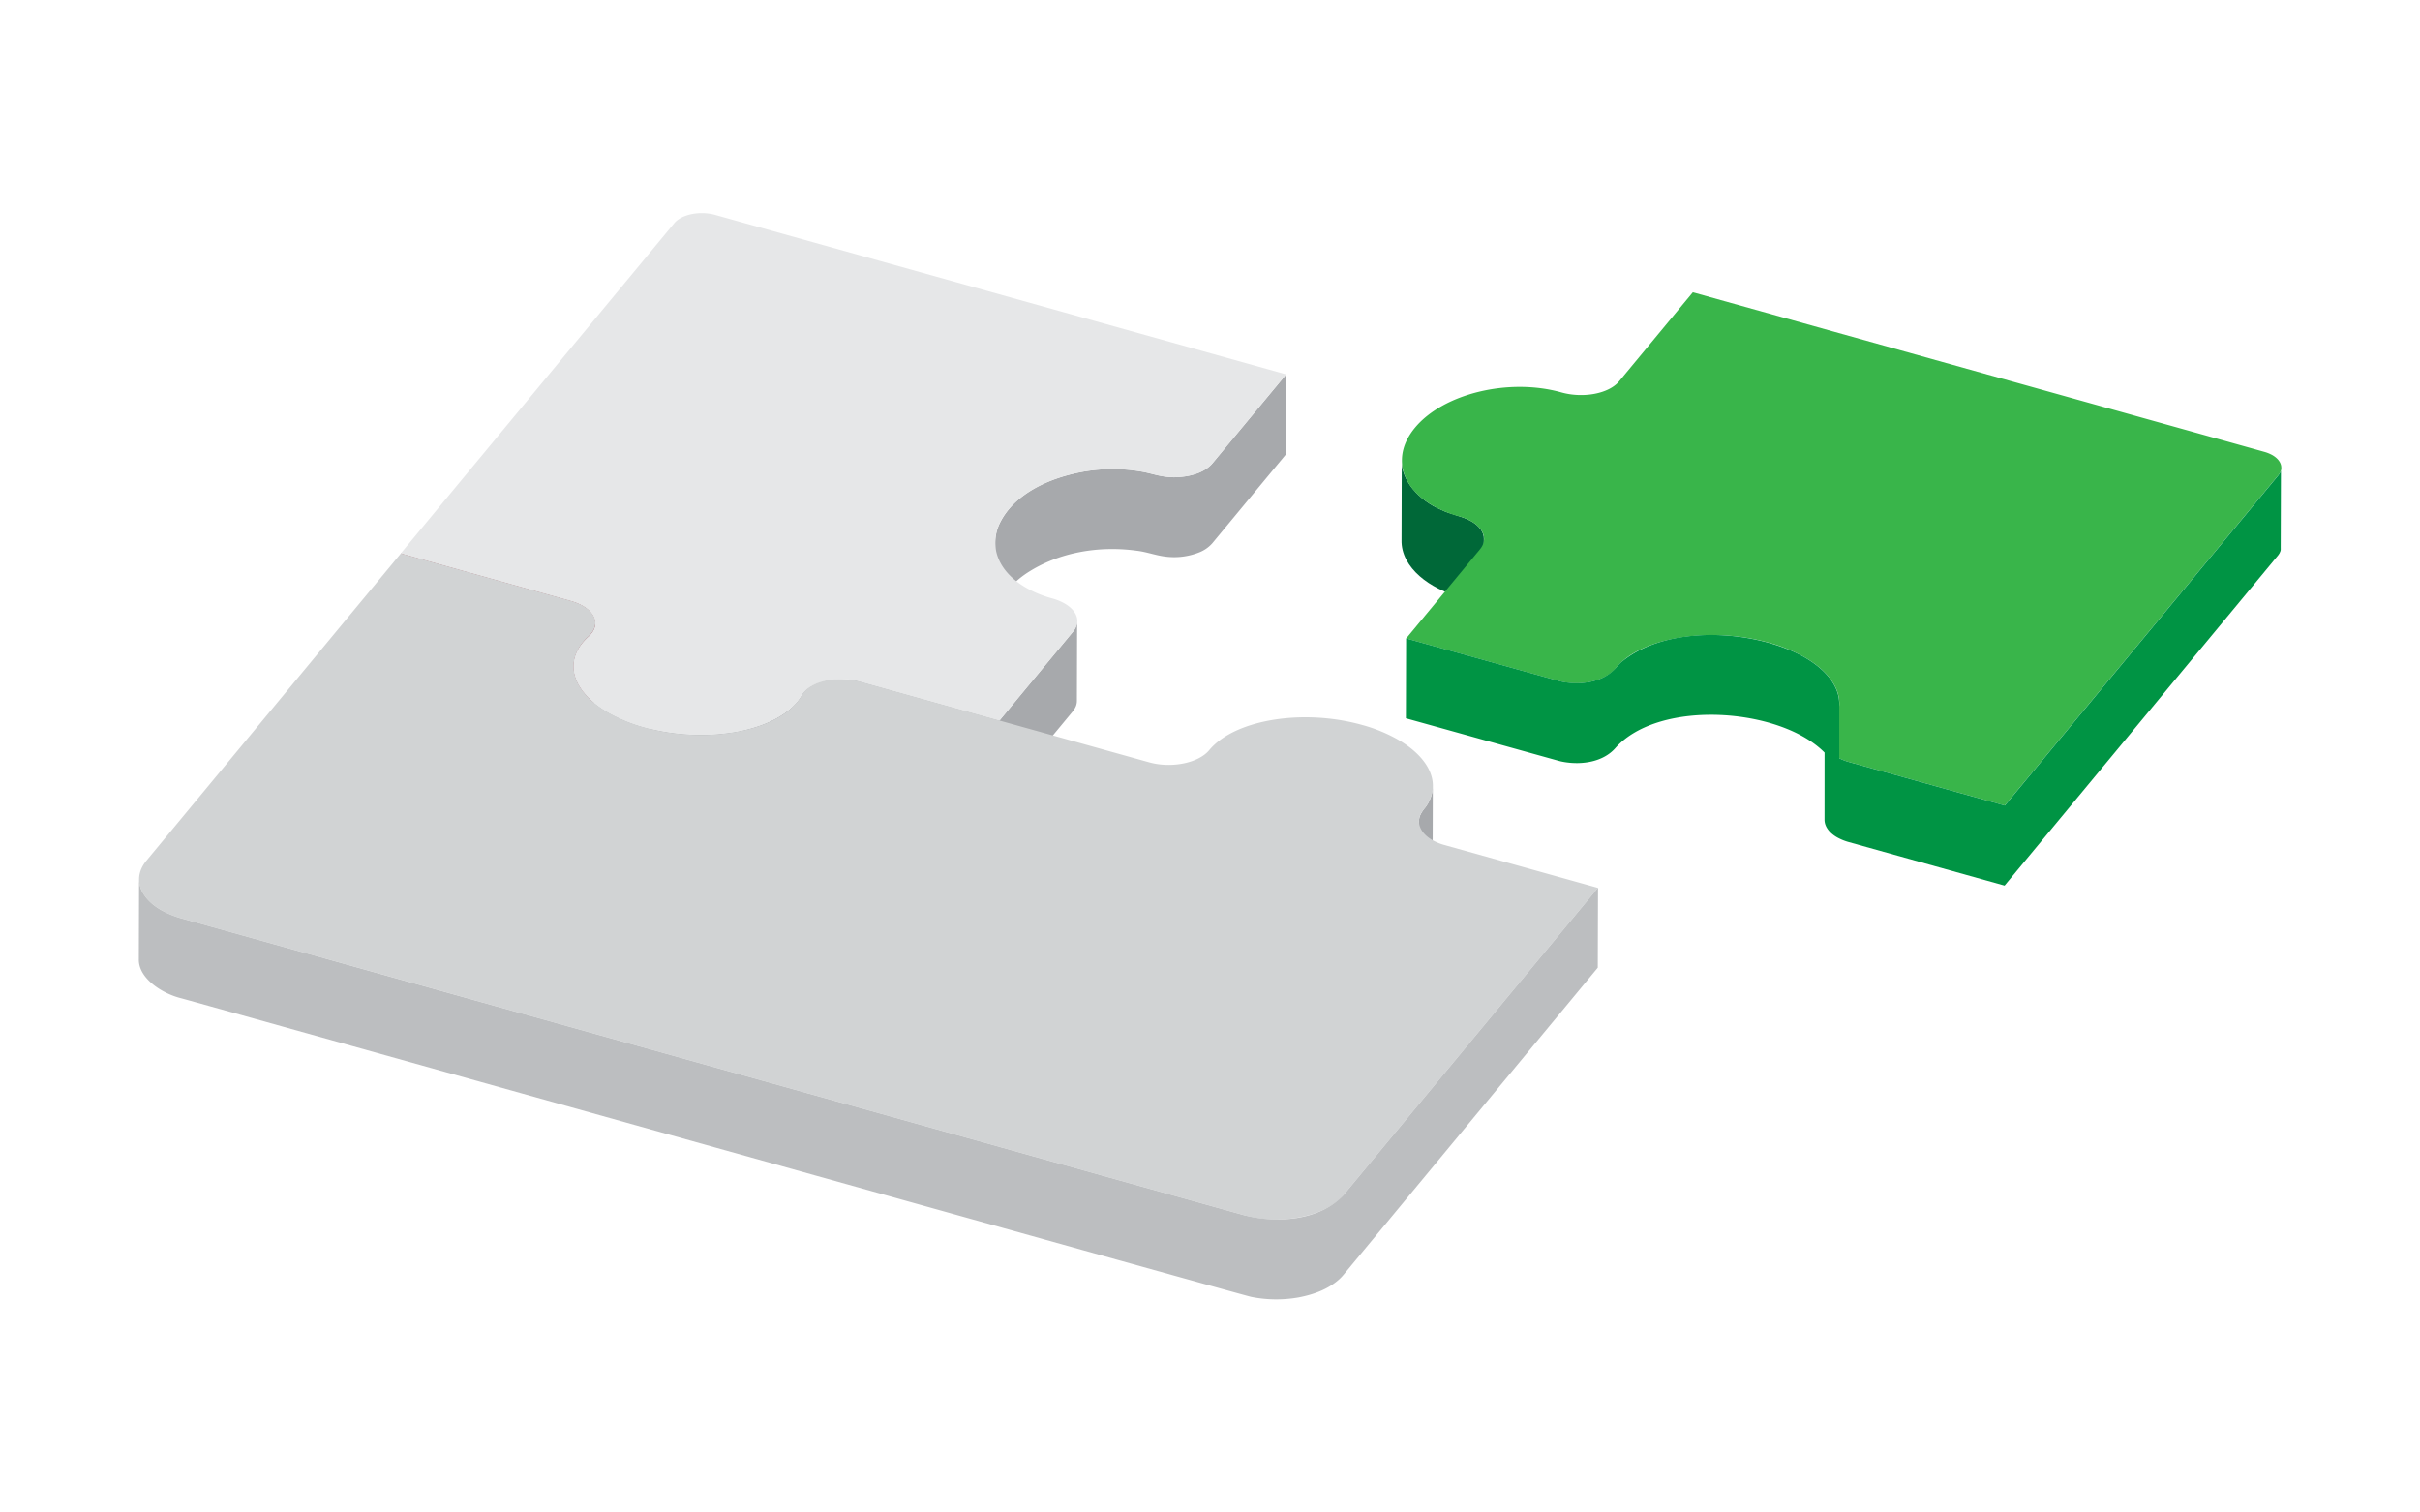 <svg xmlns="http://www.w3.org/2000/svg" xmlns:xlink="http://www.w3.org/1999/xlink" viewBox="0 0 800 500"><defs><style>.a{fill:none;}.b{fill:#006838;}.c{fill:#a7a9ac;}.d{fill:#983943;}.e{isolation:isolate;}.f{clip-path:url(#a);}.g{fill:#8e1f35;}.h{fill:#912037;}.i{fill:#952238;}.j{fill:#98233a;}.k{fill:#9c243c;}.l{fill:#9f263d;}.m{clip-path:url(#b);}.n{fill:#a3273f;}.o{clip-path:url(#c);}.p{fill:#e6e7e8;}.q{fill:#39b54a;}.r{fill:#009444;}.s{fill:#d1d3d4;}.t{fill:#bcbec0;}</style><clipPath id="a"><path class="a" d="M196.36,232.6a6.09,6.09,0,0,1-2,4.29l.08-26.42a6.13,6.13,0,0,0,2-4.29C196.42,214.11,196.39,224.68,196.36,232.6Z"/></clipPath><clipPath id="b"><path class="a" d="M192.68,238.63q0-13.22.07-26.42l0,0a18.09,18.09,0,0,1,1.68-1.72l-.08,26.42a18.12,18.12,0,0,0-1.68,1.72Z"/></clipPath><clipPath id="c"><path class="a" d="M192.68,238.63a12.64,12.64,0,0,0-3.21,8.13l.07-26.41a12.77,12.77,0,0,1,3.21-8.14q0,13.11-.07,26.23h0v.1A.21.21,0,0,1,192.68,238.63Z"/></clipPath></defs><path class="b" d="M486.39,172.31c-3.11-1.75-6.81-2.19-10-3.81-7.32-3-13.27-9.87-13-16.4l-.07,26.41c-.25,9.3,9.83,16.35,19.13,18.64,3.56.93,8.1,3.74,8,7.39l.08-26.41C490.6,176,489.08,173.86,486.39,172.31Z"/><path class="c" d="M400.78,153.2c-2.81,3.18-7.27,4.27-11.37,4.52-3.71.31-7.26-.76-10.83-1.6a55.92,55.92,0,0,0-21-.11c-10.7,2.08-22.5,7.06-27.32,17.49a14.78,14.78,0,0,0-1.24,5.78l-.08,26.42c.07-6.88,5-12.56,10.49-16.23,10.55-6.94,23.89-9.12,36.29-7.42,3.24.36,6.3,1.56,9.52,1.95a22.39,22.39,0,0,0,11.31-1.44,11.23,11.23,0,0,0,4.19-2.94l24.38-29.44.07-26.42Z"/><path class="d" d="M192.64,200.24a15.85,15.85,0,0,0-1.9-.92c-.62-.25-1.27-.46-1.93-.66l-56.32-15.73-.07,26.42,56.31,15.73c3.52.82,8.17,3.89,8,7.34l.07-26.42C196.77,203.86,195.3,201.77,192.64,200.24Z"/><g class="e"><g class="f"><g class="e"><path class="g" d="M196.44,206.19l-.08,26.41v.13l.08-26.42v-.12"/><path class="h" d="M196.44,206.31l-.08,26.42a6.13,6.13,0,0,1-.09.85l.07-26.42a4.81,4.81,0,0,0,.1-.85"/><path class="i" d="M196.34,207.16l-.07,26.42a6.48,6.48,0,0,1-.24.83L196.1,208a5.19,5.19,0,0,0,.24-.83"/><path class="j" d="M196.1,208,196,234.41a6.4,6.4,0,0,1-.4.84l.08-26.41a6.42,6.42,0,0,0,.39-.85"/><path class="k" d="M195.71,208.84l-.08,26.41a5.71,5.71,0,0,1-.61.9l.08-26.41a9.52,9.52,0,0,0,.61-.9"/><path class="l" d="M195.1,209.74,195,236.15a7.33,7.33,0,0,1-.65.74l.08-26.42c.24-.24.45-.49.65-.73"/></g></g></g><g class="e"><g class="m"><g class="e"><path class="n" d="M194.45,210.47l-.08,26.42-.2.18.08-26.42.2-.18"/><path class="l" d="M194.25,210.65l-.08,26.42a19.39,19.39,0,0,0-1.48,1.54c-.1.12-.19.24-.29.35l.08-26.41.29-.36a17.76,17.76,0,0,1,1.48-1.54"/></g></g></g><g class="e"><g class="o"><g class="e"><path class="l" d="M194.25,210.65l-.08,26.42a19.39,19.39,0,0,0-1.48,1.54c-.1.12-.19.24-.29.35l.08-26.41.29-.36a17.76,17.76,0,0,1,1.48-1.54"/><path class="k" d="M192.48,212.55,192.4,239a17.58,17.58,0,0,0-1.33,2l.08-26.41a14.91,14.91,0,0,1,1.33-2"/><path class="j" d="M191.15,214.53l-.08,26.41a13.92,13.92,0,0,0-.86,1.85l.07-26.42a12.26,12.26,0,0,1,.87-1.84"/><path class="i" d="M190.28,216.37l-.07,26.42a12.14,12.14,0,0,0-.53,1.82l.08-26.42a11.31,11.31,0,0,1,.52-1.82"/><path class="h" d="M189.76,218.19l-.08,26.42a11.9,11.9,0,0,0-.21,1.87l.07-26.42a10.84,10.84,0,0,1,.22-1.87"/><path class="g" d="M189.54,220.06l-.07,26.42v.29l.07-26.42v-.29"/></g></g></g><path class="c" d="M354.77,208.76l-24.38,29.45-46.16-12.89c-.46-.13-.92-.24-1.39-.34h0l-.43-.07c-.31-.06-.62-.12-.94-.16h-.07l-.47,0-.82-.1H280c-.19,0-.38,0-.57,0l-.66,0h-.86c-.19,0-.37,0-.56,0h-.19l-.88.06-.48,0-.13,0c-.55.06-1.09.13-1.63.23H274l-.58.13-.73.16-.61.17-.69.19-.07,0-.17.07c-.46.15-.89.32-1.31.5l-.41.18a13.12,13.12,0,0,0-1.18.62L268,227l0,0-.36.23c-.19.13-.39.26-.57.4l-.35.28c-.13.11-.28.22-.4.34l-.06.06a7.33,7.33,0,0,0-.81.87h0a6.36,6.36,0,0,0-.56.83c-.19.33-.39.65-.6.95-.06.1-.14.19-.21.29s-.32.45-.49.66-.55.64-.85.95c-.1.12-.22.22-.33.33l-.59.59c-.31.28-.63.56-1,.84l-.21.16-.82.64-.4.28-.7.48-.48.3c-.21.14-.43.28-.66.41-.51.3-1,.59-1.57.87l-.37.19-1.34.64-.49.22c-.57.24-1.15.48-1.75.71h0c-.61.24-1.24.45-1.87.66l-.43.13c-.94.3-1.9.57-2.89.82l-.39.1c-1,.24-2,.46-3,.65l-.5.09c-.64.11-1.27.21-1.92.3l-.24,0c-.73.1-1.46.19-2.2.26l-.68.07-1.32.11-.74.05-1.37.07-.7,0c-.42,0-.85,0-1.28,0h-.68l-1.65,0h-.31c-1.32,0-2.65-.11-4-.22l-.68-.06-1.25-.12-.81-.1-1.17-.14-.8-.12-1.26-.2-.81-.14-1.26-.24-.78-.16-1.4-.31L215,241c-.68-.16-1.36-.34-2-.53l-.55-.16c-.79-.23-1.56-.46-2.31-.71l-.3-.1c-.78-.27-1.55-.55-2.29-.84l-.56-.22L206,238l-.64-.28-.92-.42-.59-.27c-.33-.16-.65-.32-1-.49l-.47-.24c-.47-.24-.93-.49-1.37-.75-7.38-4.26-11.54-9.82-11.53-15.34l-.07,26.42c0,5.52,4.15,11.08,11.52,15.34.45.25.91.51,1.37.75l.47.24,1,.49.58.27.93.42.64.27c.31.14.62.27.94.39l.32.14.23.08c.75.29,1.51.57,2.29.84l.31.09c.75.25,1.51.49,2.3.72l.24.08.32.08c.67.19,1.34.37,2,.53l.66.16,1.39.31.3.06.49.1,1.25.24.82.14,1.25.2.51.08.3,0,1.16.15.82.1,1.23.12.61.06h.09c1.32.11,2.65.18,4,.22h.06c1.33,0,2.65,0,3.95,0h.13l.49,0,1.36-.06.75-.06,1.31-.1.46,0,.23,0c.73-.08,1.47-.16,2.19-.26l.25,0c.64-.09,1.28-.19,1.91-.3l.29-.05.21-.05c1-.19,2-.4,3-.64l.39-.1c1-.25,1.95-.52,2.89-.82l.2-.06.22-.07c.64-.21,1.26-.43,1.87-.66h0c.6-.23,1.18-.47,1.75-.72l.49-.21c.46-.21.91-.42,1.35-.65l.37-.18c.54-.28,1.06-.57,1.57-.87l.1-.06c.19-.11.37-.23.55-.35l.48-.3.7-.48.4-.28.82-.64.22-.17c.32-.26.64-.54.94-.82h0l.63-.62.3-.3c.29-.31.57-.62.84-.95l.12-.15.37-.51.22-.29c.2-.31.4-.62.59-.95a7.76,7.76,0,0,1,.57-.84,9.16,9.16,0,0,1,.8-.86c.15-.14.31-.27.47-.4l.34-.28.58-.4.35-.24.2-.11c.38-.21.77-.42,1.19-.61l.41-.18c.41-.18.85-.35,1.3-.5l.24-.09.7-.2.61-.17c.24-.06.48-.1.73-.15a6.39,6.39,0,0,1,.63-.13c.53-.1,1.08-.17,1.63-.23l.61-.05L277,251l.76,0h.67l.85,0c.19,0,.38,0,.57,0l.94.09.48.06c.34,0,.68.11,1,.17l.41.07c.48.1.95.21,1.42.34l46.15,12.89,24.38-29.44a7,7,0,0,0,1.06-1.78,5,5,0,0,0,.31-1.67l.08-26.41A5.67,5.67,0,0,1,354.77,208.76Z"/><path class="p" d="M425.16,123.76,400.78,153.2c-3.4,4.11-11.92,5.7-19,3.69-17.48-4.88-39.12.36-48.49,11.67-7.62,9.2-4.76,19.58,5.91,25.73a36.45,36.45,0,0,0,8.54,3.51,17.8,17.8,0,0,1,4.2,1.7c4.13,2.38,5.5,6.05,2.84,9.26l-24.38,29.45-46.16-12.89c-7.61-2.13-16.7.08-19.34,4.71a15.14,15.14,0,0,1-1.3,1.9c-8.49,10.27-31.08,14-50.64,8.51a51.43,51.43,0,0,1-11.9-4.86c-11-6.32-14.82-15.5-8.46-23.19a20.35,20.35,0,0,1,1.86-1.92c3.79-3.39,2.74-7.61-1.81-10.23a16.46,16.46,0,0,0-3.83-1.58l-56.32-15.73L222.9,73.77c2.41-2.91,8.46-4.14,13.5-2.73Z"/><path class="q" d="M751.15,150.43c3,1.71,3.9,4.39,2,6.7l-90.4,109.16-51.57-14.4a16.37,16.37,0,0,1-3.82-1.57c-4.2-2.42-5.44-6.22-2.6-9.46,6.67-8.05,2.8-17.22-8.15-23.55a51.87,51.87,0,0,0-11.9-4.86c-19.56-5.46-42.14-1.75-50.44,8.27-3.55,4.53-12,6.33-19.15,4.34l-50.27-14,24.37-29.44c2.67-3.22,1.3-6.89-2.83-9.27a17.2,17.2,0,0,0-4.06-1.66,37.28,37.28,0,0,1-8.68-3.54c-10.67-6.16-13.53-16.54-5.9-25.74,9.36-11.31,31-16.55,48.34-11.71,7.23,2.05,15.75.47,19.16-3.65l24.37-29.43,188.76,52.71A12.4,12.4,0,0,1,751.15,150.43Z"/><path class="r" d="M754.09,155.12s0,.09,0,.14a3.38,3.38,0,0,1-.17.6c0,.06-.06.12-.08.18a4.11,4.11,0,0,1-.21.42l-.2.3c-.09.12-.16.25-.26.37h0l-90.4,109.16-51.57-14.4a17.83,17.83,0,0,1-3.19-1.23l0-18.08c0-5.57-4.13-11.05-11.43-15.27-16.32-9.28-45.69-11-60.63,1.61h0a20.59,20.59,0,0,0-1.71,1.79v0c-4.26,4.92-11.67,5.82-17.77,4.66-.46-.1-.92-.21-1.37-.34l-50.27-14-.07,26.42,50.27,14a17.57,17.57,0,0,0,2.06.46c5.91,1,13,0,17.07-4.79a0,0,0,0,0,0,0c14.59-16.09,54.31-13.16,69,1.66L603.15,271c0,2.16,1.47,4.25,4.13,5.79a17.75,17.75,0,0,0,3.82,1.57l51.57,14.4,90.4-109.16h0l.08-.1c.07-.09.12-.18.18-.27a2.61,2.61,0,0,0,.2-.3l0,0a3,3,0,0,0,.17-.37l.09-.18v0a4,4,0,0,0,.16-.57h0c0-.05,0-.1,0-.15a2.71,2.71,0,0,0,0-.41V181l.08-26.42A2.94,2.94,0,0,1,754.09,155.12Z"/><path class="c" d="M473.64,260.55a12.14,12.14,0,0,1-2.53,6.47,11.09,11.09,0,0,0-1.67,2.6,5.45,5.45,0,0,0-.36,1.87L469,297.91c0-3.08,3-5,3.87-7.77a11.44,11.44,0,0,0,.72-3.88l.07-26.42C473.67,260.08,473.65,260.31,473.64,260.55Z"/><path class="s" d="M462.14,244.5c11,6.32,14.83,15.5,8.46,23.19-2.89,3.47-1.5,7.43,2.87,10a17.74,17.74,0,0,0,4,1.65l50.77,14.18L444.15,395.06c-5.89,7.1-20.62,10.08-32.91,6.65L60,303.6a29.43,29.43,0,0,1-6.74-2.76c-7.24-4.18-9.51-10.7-4.85-16.33l84.12-101.57,55.78,15.57a19.7,19.7,0,0,1,3.87,1.45c5.29,2.78,6,7.18,2.35,10.46a17,17,0,0,0-1.68,1.72c-6.59,7.94-2.72,17.11,8.24,23.44a51.69,51.69,0,0,0,11.9,4.87c19.56,5.46,42.14,1.75,50.44-8.28a15,15,0,0,0,1.49-2.12c2.58-4.84,11.52-6.91,19.88-4.58L379.87,252c7.39,2.07,16.33.25,19.86-4,8.37-10.12,30.95-13.82,50.52-8.36A51.34,51.34,0,0,1,462.14,244.5Z"/><path class="t" d="M444.15,395.06c-7.87,8.53-22.24,9.43-32.91,6.65L60,303.6a33.56,33.56,0,0,1-3.38-1.15,29.67,29.67,0,0,1-3.36-1.61c-4.69-2.71-7.29-6.4-7.28-10.19l-.08,26.42c-.18,6.3,7.63,11.37,14,12.94,2.44.6,351.44,98.33,353.72,98.71a42.29,42.29,0,0,0,15.66.18c4.9-.94,9.83-2.68,13.55-6.09a15.67,15.67,0,0,0,1.26-1.33L528.19,319.9l.08-26.42Z"/></svg>